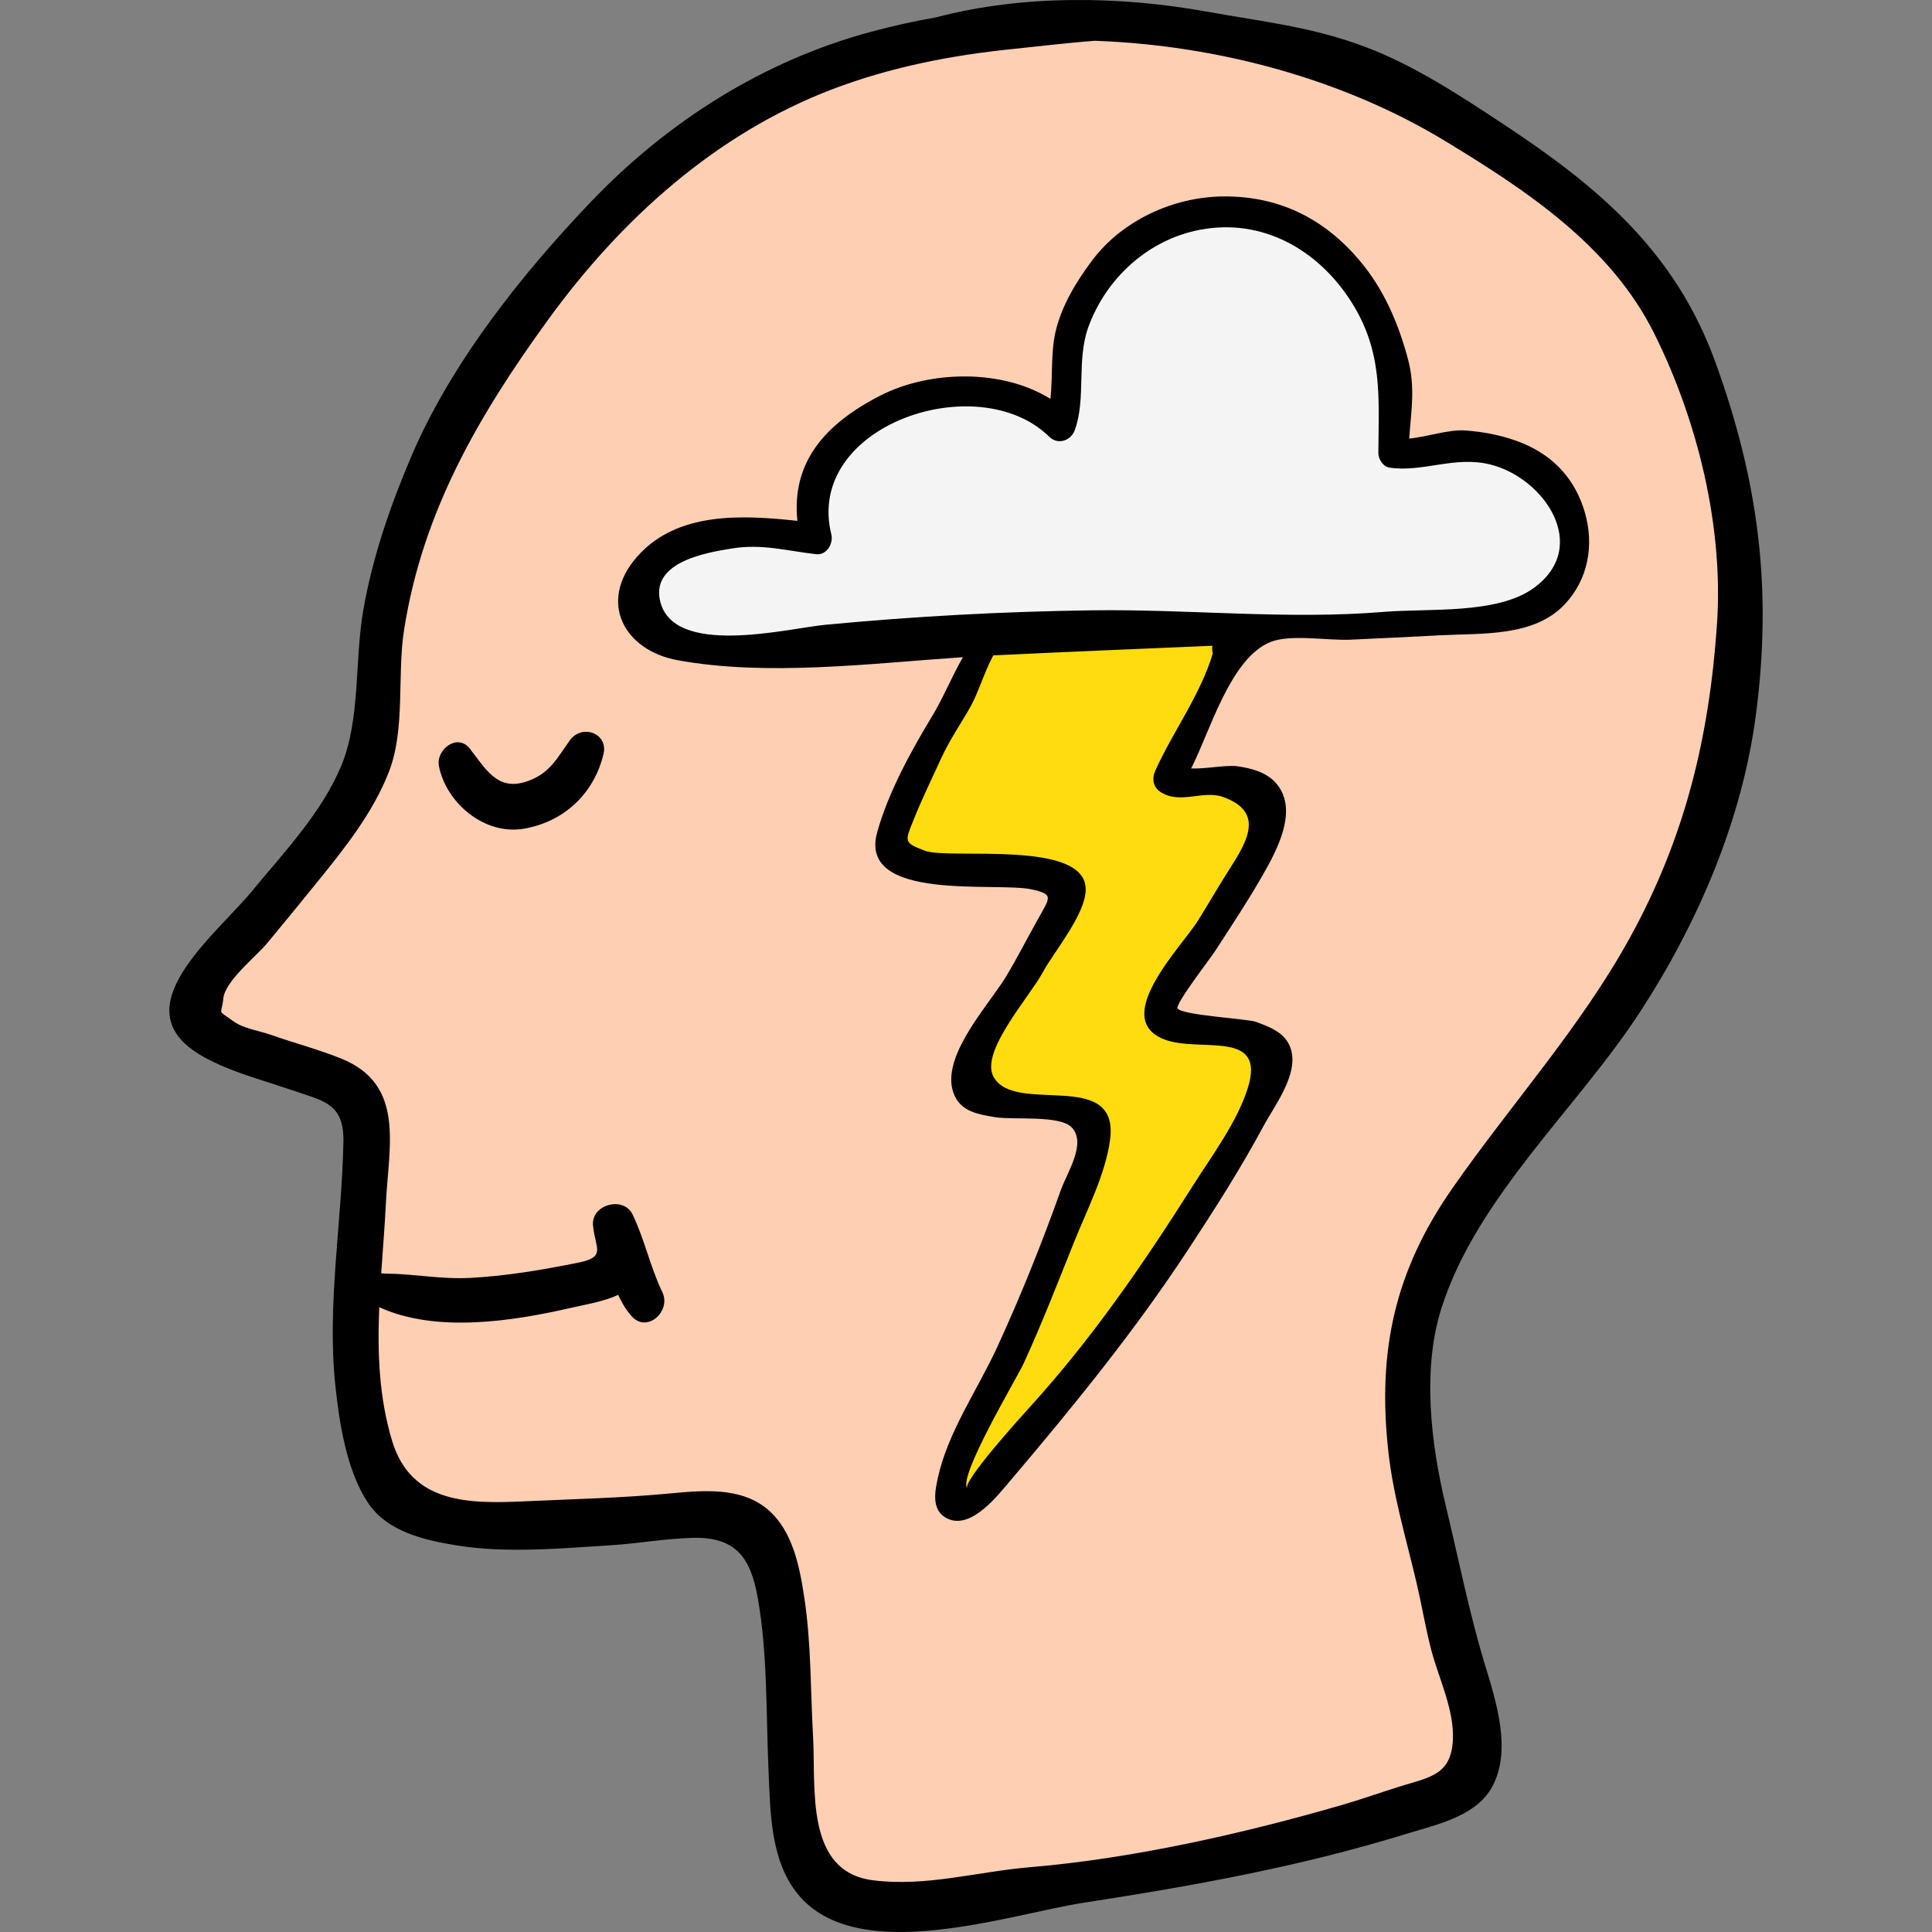 <?xml version="1.0" encoding="iso-8859-1"?>
<!-- Generator: Adobe Illustrator 19.0.0, SVG Export Plug-In . SVG Version: 6.00 Build 0)  -->
<svg version="1.1" id="Capa_1" xmlns="http://www.w3.org/2000/svg" xmlns:xlink="http://www.w3.org/1999/xlink" x="0px" y="0px"
	 viewBox="0 0 512 512" style="enable-background:new 0 0 512 512;" xml:space="preserve">
<rect x="0" y="0" width="512" height="512" fill="#808080" stroke="none"/>
<path style="fill:#FFCFB4;" d="M236.475,15.462c14.91-3.437,30.27-5.276,45.422-5.777c30.045-0.993,60.565,2.711,88.418,14.02
	s52.936,30.595,68.346,56.406c7.057,11.819,12.012,24.81,15.544,38.114c7.042,26.527,5.688,54.289,0.791,81.146
	c-4.897,26.851-15.873,52.613-32.093,74.583c-9.354,12.67-20.348,24.065-29.609,36.803c-9.26,12.738-16.887,27.277-18.127,42.977
	c-0.605,7.664-2.599,17.784-0.822,25.185c2.15,8.949,5.44,17.777,7.752,26.727c4.911,19.007,8.671,38.495,8.291,58.208
	c-0.052,2.679-0.226,5.507-1.703,7.742c-1.666,2.521-4.643,3.785-7.46,4.876c-34.051,13.191-69.943,21.116-106.053,26.546
	c-8.273,1.244-16.659,2.362-25.045,1.967c-3.851-0.182-7.629-1.032-11.441-1.127c-4.036-0.101-7.741,0.583-11.552-1.292
	c-4.486-2.207-7.142-6.864-9.516-11.264c-5.969-11.064-6.928-20.35-7.785-32.593c-0.594-8.487-1.188-16.973-1.783-25.46
	c-0.389-5.549-0.797-11.193-2.783-16.39c-1.986-5.196-5.818-9.974-11.099-11.726c-3.495-1.159-7.278-0.913-10.951-0.654
	c-12.217,0.861-24.433,1.723-36.65,2.584c-10.44,0.736-21.592,1.319-30.663-3.901c-6.355-3.657-10.938-9.817-14.176-16.396
	c-10.761-21.867-7.892-47.658-5.133-71.873c0.679-5.961,1.324-12.101-0.305-17.875c-1.443-5.116-4.896-9.55-9.901-11.504
	c-4.282-1.672-8.291-4.082-12.684-5.728c-7.282-2.728-14.52-5.518-19.837-11.48c-1.616-1.812-3.057-4.172-2.501-6.535
	c0.262-1.112,0.941-2.074,1.614-2.997c11.044-15.13,28.011-25.759,37.125-41.968c9.936-17.671,10.294-38.896,14.176-58.794
	c2.558-13.11,7.637-25.325,12.286-37.776c1.85-4.953,2.318-9.371,5.252-13.875c4.004-6.145,8.229-12.159,12.34-18.234
	c6.527-9.645,13.082-19.326,20.897-27.959C176.266,36.741,205.393,22.628,236.475,15.462z"/>
<path style="fill:#F4F4F4;" d="M275.047,169.544c-1.14,0.192-2.275,0.374-3.404,0.544c-8.362,1.259-16.764,2.52-25.22,2.476
	c-10.985-0.058-21.868-2.354-32.866-1.932c-4.451,0.171-7.851,1.54-12.015,2.442c-4.645,1.005-10.103-0.055-14.804-0.421
	c-2.738-0.213-5.546-0.476-8.01-1.689c-5.269-2.594-10.913-10.822-9.939-16.906c0.779-4.863,5.812-7.756,10.473-9.345
	c4.445-1.515,9.547-3.145,14.043-4.141c1.903-0.422,16.809,1.752,16.977,1.158c1.958-6.925,6.181-12.953,10.332-18.833
	c3.093-4.38,6.285-8.86,10.728-11.861c4.622-3.121,10.213-4.385,15.659-5.588c6.774-1.496,13.982-2.971,20.511-0.628
	c4.501,1.615,8.176,4.881,12.147,7.545c-1.528-1.025,4.728-27.071,5.408-30.031c1.531-6.659,10.004-15.961,15.378-19.983
	c6.832-5.114,21.793-5.189,29.961-4.57c8.458,0.641,16.962,3.515,23.17,9.294c10.778,10.034,12.548,26.155,14.164,40.792
	c0.337,3.055,0.697,6.108,1.079,9.158c0.104,0.832,0.239,1.725,0.821,2.327c0.693,0.717,1.797,0.8,2.794,0.82
	c4.064,0.08,8.135-0.148,12.165-0.68c4.007-0.529,8.046-1.36,12.055-0.847c7.055,0.903,13.193,6.131,15.94,12.692
	c2.747,6.561,2.304,14.216-0.439,20.779c-0.736,1.761-1.676,3.513-3.189,4.677c-1.474,1.134-3.342,1.598-5.15,2.035
	c-17.367,4.193-35.746,8.966-53.767,7.266c-12.922-1.219-25.947-1.448-38.921-1.488
	C299.317,164.569,286.895,167.552,275.047,169.544z"/>
<path style="fill:#FFDC0F;" d="M280.034,237.492c0.332-0.743,0.67-1.54,0.546-2.344c-0.271-1.764-2.415-2.435-4.174-2.736
	c-11.622-1.991-23.244-3.983-34.866-5.974c-2.081-0.356-4.507-0.982-5.268-2.951c-0.435-1.125-0.176-2.386,0.102-3.56
	c1.008-4.263,1.747-10.239,4.071-13.99c1.974-3.185,5.473-5.909,7.714-9.041c3.272-4.573,6.117-9.545,8.237-14.759
	c1.248-3.069,1.651-7.889,3.9-10.417c2.987-3.358,8.713-2.525,12.763-2.745c6.4-0.348,12.8-0.697,19.2-1.046
	c10.226-0.557,20.513-1.113,30.684,0.093c0.753,0.089,1.566,0.217,2.095,0.761c0.766,0.787,0.605,2.065,0.331,3.128
	c-1.566,6.076-5.032,11.453-7.814,17.077c-2.84,5.742-4.995,11.821-6.404,18.07c7.747,1,22.247-1.074,22.891,9.385
	c0.189,3.077-0.693,6.116-1.722,9.022c-3.016,8.515-7.922,16.006-11.928,23.956c-1.537,3.051-4.217,5.333-6.483,7.889
	c-2.816,3.175-9.27,10.941-4.108,14.945c2.171,1.684,7.256,0.848,9.923,1.268c3.111,0.489,7.019,0.37,10.006,1.223
	c6.244,1.782,5.122,8.753,3.411,13.464c-2.263,6.234-3.406,12.822-7.148,18.567c-3.256,5-7.359,9.396-10.737,14.314
	c-3.64,5.299-6.401,11.146-9.757,16.63c-2.594,4.237-5.537,8.249-8.55,12.2c-13.164,17.263-27.72,33.465-43.478,48.397
	c-1.501-7.777,2.641-15.394,6.403-22.364c9.028-16.723,16.684-34.188,22.864-52.159c2.494-7.252,4.774-14.773,4.422-22.434
	c-0.068-1.489-0.321-3.138-1.483-4.073c-0.791-0.637-1.849-0.807-2.854-0.955c-5.236-0.771-10.027-2.289-15.142-3.218
	c-3.383-0.615-8.077-0.67-10.006-4.139c-2.919-5.251,3.111-12.998,5.523-17.363C269.244,260.46,274.863,249.076,280.034,237.492z"/>
<path d="M151.068,196.134c-3.428,4.679-5.186,8.661-11.056,10.813c-7.518,2.757-10.68-2.137-14.809-7.658l0.016,0.118
	c-0.165-0.291-0.347-0.581-0.592-0.878l-0.184-0.223c-3.355-4.075-8.972,0.442-8.124,4.73c1.937,9.798,12.111,18.337,22.443,16.591
	c10.719-1.811,18.651-9.323,21.164-19.757C161.274,194.279,154.231,191.816,151.068,196.134z"/>
<path d="M454.609,96.014c-10.605-29.268-30.902-46.42-56.096-63.044c-11.502-7.589-23.613-15.596-36.566-20.492
	C347.6,7.055,334.662,5.77,319.78,3.077c-22.653-4.099-48.51-4.582-71.621,1.502c-5.906,1.035-11.762,2.337-17.528,3.898
	c-28.424,7.696-53.662,23.717-73.953,44.929c-18.374,19.21-37.03,42.685-47.552,67.261c-5.628,13.147-10.348,26.793-12.833,40.895
	c-2.354,13.356-0.709,28.971-5.834,41.329c-5.206,12.549-15.274,23.048-23.816,33.429c-6.232,7.574-20.065,19.242-21.623,29.602
	c-1.363,9.068,7.229,13.752,14.365,16.781c5.662,2.402,11.749,4.058,17.572,6.065c8.797,3.033,14.249,3.48,14.048,13.879
	c-0.414,21.508-4.407,43.123-2.121,64.664c1.045,9.846,2.96,22.335,8.57,30.848c5.18,7.858,15.147,10.038,23.861,11.433
	c12.959,2.074,27.529,0.745,40.566-0.083c7.227-0.459,14.424-1.769,21.664-1.965c11.647-0.316,15.429,5.484,17.284,15.988
	c2.632,14.903,2.158,30.539,2.836,45.631c0.493,11.006,0.438,23.949,7.89,32.943c15.844,19.122,55.835,5.185,75.775,2.115
	c28.975-4.462,57.442-9.585,85.475-18.263c7.781-2.409,18.33-4.522,22.646-12.465c5.224-9.611,1.047-22.549-1.884-32.18
	c-4.197-13.786-7.016-28.136-10.396-42.153c-3.96-16.428-6.384-36.306-1.113-52.677c9.498-29.499,36.03-52.853,52.63-78.399
	c15.3-23.544,26.965-50.676,30.64-78.642C469.715,156.048,466.038,127.557,454.609,96.014z M455.015,165.487
	c-2.066,30.033-8.491,56.567-23.115,83.092c-13.11,23.782-31.463,44.053-46.948,66.244c-15.389,22.051-19.967,43.261-17.023,69.878
	c1.32,11.926,4.775,23.26,7.501,34.898c1.337,5.706,2.301,11.507,3.743,17.185c1.99,7.842,6.289,16.223,5.847,24.432
	c-0.495,9.19-6.196,9.774-13.861,12.159c-5.238,1.63-10.401,3.478-15.671,5.004c-26.048,7.547-55.494,14.189-82.531,16.447
	c-13.862,1.158-27.53,5.26-41.615,3.467c-18.091-2.304-15.097-24.42-15.876-38.214c-0.691-12.25-0.464-24.44-2.305-36.602
	c-1.231-8.129-3.011-17.719-9.639-23.402c-7.213-6.184-17.614-5.077-26.352-4.262c-12.655,1.18-25.147,1.447-37.821,2.037
	c-14.932,0.695-30.378,0.755-35.443-16.029c-3.498-11.588-3.897-23.484-3.399-35.407c15.076,6.945,35.61,3.689,50.994,0.135
	c3.396-0.784,8.321-1.565,12.316-3.392c0.924,1.993,2.024,3.893,3.516,5.594c4.128,4.708,10.624-1.281,8.195-6.323
	c-3.221-6.68-4.676-13.933-7.901-20.603c-2.383-4.929-10.932-2.649-10.476,2.838c0.508,6.128,3.703,8.422-3.907,9.952
	c-9.577,1.926-18.82,3.513-28.633,4.039c-7.792,0.418-14.812-1.086-22.327-1.131c-0.434-0.003-0.852-0.05-1.261-0.101
	c0.425-6.23,0.943-12.448,1.246-18.613c0.746-15.215,5.167-31.428-11.878-38.297c-5.964-2.403-12.466-4.108-18.537-6.256
	c-3.178-1.124-7.361-1.668-10.041-3.637c-4.399-3.233-3.132-1.296-2.62-6.075c0.492-4.594,8.703-11.104,11.56-14.53
	c4.453-5.337,8.833-10.742,13.219-16.135c7.275-8.95,14.833-18.428,19.069-29.273c4.438-11.367,2.165-25.603,4.031-37.604
	c4.881-31.403,19.827-56.976,38.178-82.265c19.278-26.568,44.411-49.316,75.39-61.114c15.178-5.78,31.322-8.966,47.441-10.604
	c6.878-0.699,14.478-1.649,22.08-2.213c32.902,1.182,66.04,10.3,92.854,26.585c21.475,13.042,43.774,27.725,55.346,50.936
	C449.926,111.532,456.79,139.673,455.015,165.487z"/>
<path d="M403.696,117.544c-4.831-2.027-10.211-3.11-15.432-3.466c-4.452-0.304-10.167,1.736-14.812,2.147
	c0.483-7.144,1.69-13.497-0.314-21.013c-2.348-8.806-5.908-17.419-11.566-24.614c-9.518-12.101-21.987-18.711-37.475-18.539
	c-13.277,0.147-26.779,6.395-34.754,17.076c-4.181,5.6-7.928,11.777-9.575,18.607c-1.335,5.533-0.749,12.092-1.392,17.975
	c-12.849-8.059-32.083-7.508-44.98-0.935c-14.899,7.594-23.673,17.797-22.074,33.253c-14.622-1.582-31.947-2.54-42.53,9.549
	c-10.351,11.825-3.557,24.793,10.902,27.403c23.827,4.3,50.859,0.837,75.494-0.827c-2.953,5.148-5.319,10.967-8.075,15.492
	c-5.61,9.206-11.783,20.507-14.662,30.964c-5.089,18.475,31.663,13.054,40.856,15.063c6.043,1.321,5.024,2.069,1.738,7.942
	c-2.802,5.008-5.42,10.141-8.363,15.066c-4.25,7.112-16.58,20.25-14.318,29.857c1.371,5.82,6.3,6.719,11.51,7.54
	c4.778,0.753,17.059-0.629,20.174,2.719c3.925,4.221-1.193,11.778-2.917,16.6c-5.044,14.107-10.67,28.191-16.952,41.79
	c-5.102,11.045-12.905,22.227-15.582,34.201c-0.892,3.99-1.885,9.086,2.624,11.111c6.29,2.826,13.268-6.284,16.651-10.269
	c16.694-19.661,32.924-39.611,47.095-61.215c6.987-10.651,13.832-21.359,19.856-32.569c3.162-5.885,10.822-15.563,6.286-22.527
	c-1.807-2.774-5.374-4.069-8.343-5.148c-2.132-0.775-19.684-1.743-20.711-3.54c-0.649-1.133,8.679-13.22,9.952-15.184
	c4.194-6.467,8.53-13.001,12.368-19.685c3.89-6.777,9.938-17.667,3.842-24.761c-2.54-2.956-6.599-4.035-10.335-4.541
	c-2.983-0.404-8.223,0.733-12.216,0.584c4.888-9.439,10.391-29.489,21.234-33.596c5.289-2.004,15.184-0.262,20.914-0.527
	c8.019-0.371,16.038-0.759,24.054-1.178c10.856-0.568,24.694,0.464,32.819-8.213c6.22-6.643,7.79-15.626,5.361-24.181
	C417.589,127.278,412.004,121.029,403.696,117.544z M306.15,204.264c-0.936,2.09-0.587,4.399,1.49,5.684
	c5.278,3.265,11.152-0.626,16.444,1.245c12.1,4.276,5.436,13.222,0.855,20.535c-2.543,4.06-4.937,8.198-7.475,12.26
	c-4.312,6.901-23.278,25.9-8.917,31.463c9.367,3.629,26.987-2.876,22.164,12.779c-2.787,9.047-9.549,18.028-14.552,25.94
	c-13.145,20.791-26.835,40.706-43.438,58.937c-2.588,2.842-17.813,19.716-16.361,21.332c-2.636-2.933,13.115-29.206,14.908-33.104
	c4.857-10.56,9.019-21.332,13.347-32.117c3.389-8.444,8.402-18.173,9.57-27.216c2.465-19.087-25.295-6.345-30.896-16.652
	c-3.605-6.633,9.441-21.004,13.049-27.661c3.046-5.618,11.361-15.35,11.379-21.998c0.035-13.297-36.122-7.803-42.592-10.236
	c-5.74-2.158-5.315-2.458-3.008-8.213c2.226-5.549,4.837-10.883,7.325-16.323c2.193-4.793,5.106-8.985,7.699-13.546
	c2.063-3.628,3.734-9.378,6.097-13.691c19.348-0.929,38.705-1.731,58.06-2.55c-0.116,0.658-0.076,1.361,0.096,2.042
	C318.234,183.952,310.671,194.167,306.15,204.264z M406.544,155.77c-9.715,7.113-27.836,5.398-39.788,6.385
	c-25.559,2.111-51.585-0.765-77.316-0.414c-23.649,0.322-47.289,1.596-70.833,3.847c-9.802,0.937-40.673,8.853-43.75-6.697
	c-2.014-10.12,12.604-12.481,19.126-13.542c7.987-1.298,14.569,0.647,22.338,1.524c2.783,0.314,4.577-2.887,3.993-5.241
	c-7.157-28.845,38.837-44.463,57.76-25.882c2.301,2.26,5.743,1.031,6.766-1.786c3.038-8.36,0.394-18.512,3.578-27.269
	c4.753-13.068,15.937-23.214,29.617-25.807c16.487-3.125,31.211,5.26,39.982,18.955c8.525,13.311,7.345,25.348,7.264,40.226
	c-0.008,1.578,1.237,3.602,2.936,3.856c8.816,1.319,17.236-3.16,26.673-0.842C409.194,126.596,421.597,144.747,406.544,155.77z"/>
<g>
</g>
<g>
</g>
<g>
</g>
<g>
</g>
<g>
</g>
<g>
</g>
<g>
</g>
<g>
</g>
<g>
</g>
<g>
</g>
<g>
</g>
<g>
</g>
<g>
</g>
<g>
</g>
<g>
</g>
</svg>
